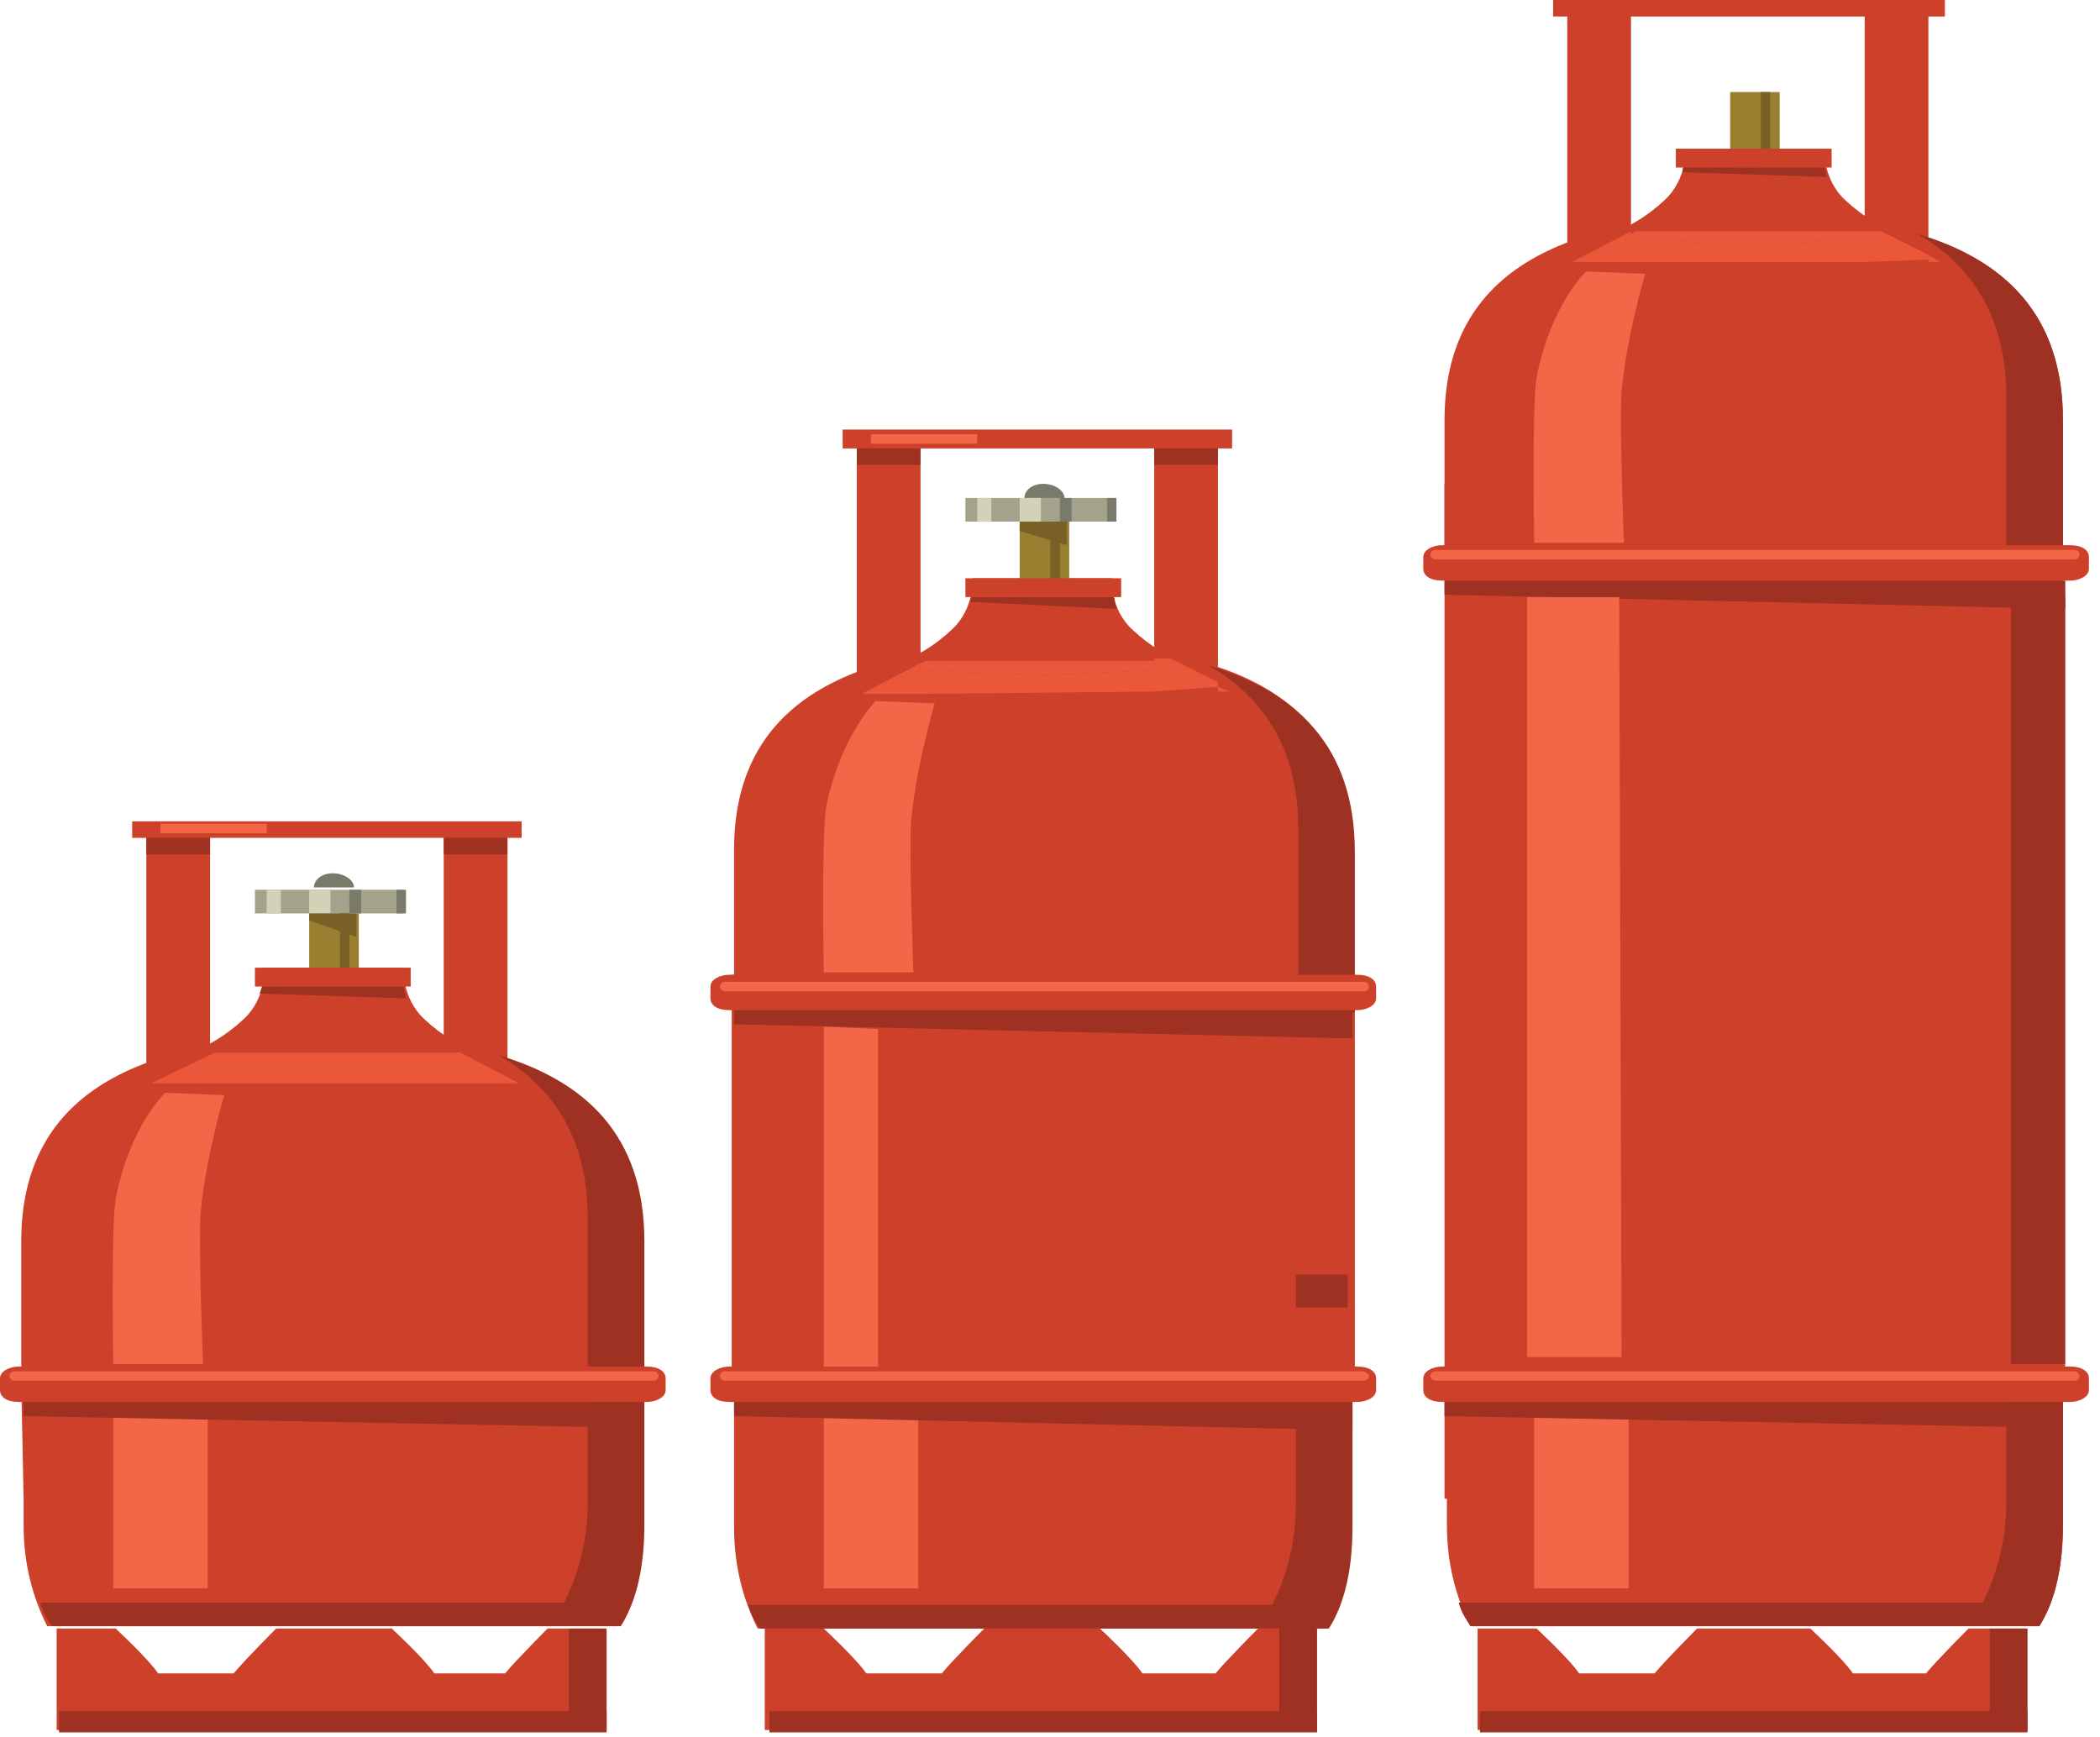 <svg width="168" height="139" viewBox="0 0 168 139" fill="none" xmlns="http://www.w3.org/2000/svg">
<path d="M26.813 85.162L39.654 84.595C39.654 84.595 36.821 84.218 33.989 81.574C32.101 79.874 32.289 77.42 32.289 77.42H26.813H21.148C21.148 77.42 21.337 79.874 19.449 81.574C16.617 84.218 13.784 84.595 13.784 84.595L26.625 85.162H26.813Z" fill="#CD412B"/>
<path d="M41.731 65.712H40.598H35.5H16.806H11.707H10.574V67.034H11.707V88.749H16.806V67.034H35.5V88.749H40.598V67.034H41.731V65.712Z" fill="#CD412B"/>
<path d="M16.806 67.034H11.707V68.356H16.806V67.034Z" fill="#9F3123"/>
<path d="M40.598 67.034H35.499V68.356H40.598V67.034Z" fill="#9F3123"/>
<path d="M28.702 73.076H24.736V79.119H28.702V73.076Z" fill="#9A7F30"/>
<path d="M32.289 71.188H20.393V73.076H32.289V71.188Z" fill="#A3A38C"/>
<path d="M26.624 69.867C25.68 69.867 25.114 70.433 25.114 70.999H28.324C28.324 70.433 27.569 69.867 26.624 69.867Z" fill="#7A7A6B"/>
<path d="M22.47 71.188H21.337V73.076H22.47V71.188Z" fill="#D2D2B8"/>
<path d="M26.436 71.188H24.736V73.076H26.436V71.188Z" fill="#D2D2B8"/>
<path d="M24.736 73.076V73.643L28.513 74.965V73.076H24.736Z" fill="#786027"/>
<path d="M27.947 73.076H27.191V79.119H27.947V73.076Z" fill="#786027"/>
<path d="M43.808 130.292C43.808 130.292 41.353 132.746 40.409 133.879H34.744C33.989 132.746 31.345 130.292 31.345 130.292H26.814H26.625H22.093C22.093 130.292 19.638 132.746 18.694 133.879H12.651C11.896 132.746 9.252 130.292 9.252 130.292H4.532V133.879V134.446V138.411H48.34V134.446V133.879V130.292H43.808Z" fill="#CD412B"/>
<path d="M1.888 119.906V121.983C1.888 125.193 2.643 127.837 3.776 130.103H49.284C50.606 128.025 51.172 125.193 51.172 121.983V119.906V110.653V101.401V99.324C51.172 86.483 40.22 82.895 26.813 82.895C13.029 82.895 1.699 86.294 1.699 99.324V101.401V110.653L1.888 119.906Z" fill="#CD412B"/>
<path d="M51.55 101.401V99.324C51.55 90.826 46.829 86.483 39.843 84.406C44.186 86.861 47.018 91.015 47.018 97.435V99.513V108.765V118.018V120.095C47.018 123.305 46.263 125.948 45.13 128.214H3.21C3.399 128.97 3.776 129.536 4.154 130.103H49.662C50.983 128.026 51.55 125.193 51.55 121.983V119.906V110.653V101.401Z" fill="#9F3123"/>
<path d="M32.856 77.42H20.393V78.93H32.856V77.42Z" fill="#CD412B"/>
<path d="M32.478 71.188H31.723V73.076H32.478V71.188Z" fill="#7A7A6B"/>
<path d="M28.89 71.188H27.946V73.076H28.89V71.188Z" fill="#7A7A6B"/>
<path d="M13.218 87.427L17.939 87.616C17.939 87.616 16.428 92.715 16.05 97.058C15.861 99.512 16.239 109.143 16.239 109.143H9.064C9.064 109.143 8.875 98.191 9.252 95.924C10.385 90.071 13.218 87.427 13.218 87.427Z" fill="#F26747"/>
<path d="M16.617 112.353H9.063V127.081H16.617V112.353Z" fill="#F26747"/>
<path d="M1.888 112.164H51.361V114.241L1.888 113.297V112.164Z" fill="#9F3123"/>
<path d="M20.96 78.93H32.29L32.479 79.874L20.771 79.496L20.96 78.93Z" fill="#9F3123"/>
<path d="M53.25 111.22C53.25 111.786 52.494 112.164 51.739 112.164H1.511C0.566 112.164 0 111.786 0 111.22V110.276C0 109.709 0.755 109.332 1.511 109.332H51.739C52.683 109.332 53.25 109.709 53.25 110.276V111.22Z" fill="#CD412B"/>
<path d="M52.683 110.087C52.683 110.275 52.494 110.464 52.305 110.464H1.133C0.944 110.464 0.755 110.275 0.755 110.087C0.755 109.898 0.944 109.709 1.133 109.709H52.305C52.494 109.709 52.683 109.898 52.683 110.087Z" fill="#F26747"/>
<path d="M21.337 65.901H12.84V66.656H21.337V65.901Z" fill="#F26747"/>
<path d="M48.529 136.901H4.721V138.6H48.529V136.901Z" fill="#9F3123"/>
<path d="M48.529 130.292H45.507V138.411H48.529V130.292Z" fill="#9F3123"/>
<path d="M12.085 86.672L17.183 84.217H36.821L41.542 86.672H12.085Z" fill="#EA573A"/>
<path d="M100.645 130.292C100.645 130.292 98.191 132.746 97.246 133.879H91.393C90.637 132.746 87.994 130.292 87.994 130.292H83.462H83.273H78.741C78.741 130.292 76.286 132.746 75.342 133.879H69.3C68.544 132.746 65.901 130.292 65.901 130.292H61.18V133.879V134.446V138.411H104.988V134.446V133.879V130.292H100.645Z" fill="#CD412B"/>
<path d="M105.366 136.901H61.558V138.6H105.366V136.901Z" fill="#9F3123"/>
<path d="M105.366 130.292H102.345V138.411H105.366V130.292Z" fill="#9F3123"/>
<path d="M108.388 77.986H58.537V109.709H108.388V77.986Z" fill="#CD412B"/>
<path d="M58.725 80.818H108.198V79.308V70.055V67.978C108.198 55.138 97.246 51.55 83.84 51.55C70.055 51.55 58.725 54.949 58.725 67.978V70.055V79.308V80.818Z" fill="#CD412B"/>
<path d="M83.462 54.005L96.302 53.438C96.302 53.438 93.47 53.061 90.637 50.417C88.749 48.718 88.938 46.263 88.938 46.263H83.462H77.797C77.797 46.263 77.986 48.718 76.097 50.417C73.265 53.061 70.433 53.438 70.433 53.438L83.273 54.005H83.462Z" fill="#CD412B"/>
<path d="M98.568 34.367H97.435H92.337H73.643H68.545H67.412V35.877H68.545V57.404H73.643V35.877H92.337V57.404H97.435V35.877H98.568V34.367Z" fill="#CD412B"/>
<path d="M73.643 35.877H68.544V37.199H73.643V35.877Z" fill="#9F3123"/>
<path d="M97.435 35.877H92.337V37.199H97.435V35.877Z" fill="#9F3123"/>
<path d="M85.539 41.731H81.574V47.773H85.539V41.731Z" fill="#9A7F30"/>
<path d="M89.127 39.843H77.231V41.731H89.127V39.843Z" fill="#A3A38C"/>
<path d="M83.462 38.71C82.518 38.71 81.951 39.276 81.951 39.843H85.162C85.162 39.276 84.406 38.71 83.462 38.71Z" fill="#7A7A6B"/>
<path d="M79.308 39.843H78.175V41.731H79.308V39.843Z" fill="#D2D2B8"/>
<path d="M83.273 39.843H81.574V41.731H83.273V39.843Z" fill="#D2D2B8"/>
<path d="M81.574 41.731V42.486L85.35 43.619V41.731H81.574Z" fill="#786027"/>
<path d="M84.784 41.731H84.029V47.773H84.784V41.731Z" fill="#786027"/>
<path d="M108.387 70.244V68.167C108.387 59.67 103.667 55.327 96.68 53.249C101.023 55.704 103.855 59.858 103.855 66.279V68.356V77.608V81.196L108.387 81.007V79.497V70.244Z" fill="#9F3123"/>
<path d="M89.693 46.263H77.231V47.773H89.693V46.263Z" fill="#CD412B"/>
<path d="M89.316 39.843H88.56V41.731H89.316V39.843Z" fill="#7A7A6B"/>
<path d="M85.728 39.843H84.784V41.731H85.728V39.843Z" fill="#7A7A6B"/>
<path d="M70.055 56.082L74.776 56.271C74.776 56.271 73.266 61.369 72.888 65.712C72.699 68.167 73.077 77.797 73.077 77.797H65.901C65.901 77.797 65.712 66.845 66.09 64.579C67.223 58.914 70.055 56.082 70.055 56.082Z" fill="#F26747"/>
<path d="M77.797 47.773H89.127L89.316 48.717L77.608 48.151L77.797 47.773Z" fill="#9F3123"/>
<path d="M110.087 79.874C110.087 80.441 109.331 80.818 108.576 80.818H58.348C57.404 80.818 56.837 80.441 56.837 79.874V78.93C56.837 78.364 57.592 77.986 58.348 77.986H108.576C109.52 77.986 110.087 78.364 110.087 78.93V79.874Z" fill="#CD412B"/>
<path d="M109.521 78.93C109.521 79.119 109.332 79.308 109.143 79.308H57.97C57.782 79.308 57.593 79.119 57.593 78.93C57.593 78.741 57.782 78.552 57.97 78.552H109.143C109.332 78.552 109.521 78.741 109.521 78.93Z" fill="#F26747"/>
<path d="M78.175 34.744H69.677V35.499H78.175V34.744Z" fill="#F26747"/>
<path d="M97.436 55.326V54.949L98.38 55.326H97.436ZM73.643 55.515V53.627L83.273 54.005H83.462H83.651L92.337 53.627V55.326L73.643 55.515Z" fill="#EA573A"/>
<path d="M83.462 54.005H83.273L73.643 53.627V53.061L74.021 52.872H92.337V53.627L83.462 54.005Z" fill="#EA573A"/>
<path d="M92.337 55.326V53.438V52.683H93.659L97.436 54.571V54.949L92.337 55.326ZM68.922 55.515L73.643 53.06V53.627V55.515H68.922Z" fill="#EA573A"/>
<path d="M58.725 80.818H108.198V83.084L58.725 81.951V80.818Z" fill="#9F3123"/>
<path d="M108.198 109.332H58.725V110.842V120.095V122.172C58.725 125.382 59.481 128.026 60.614 130.292H106.121C107.443 128.214 108.009 125.382 108.009 122.172V120.095V110.842L108.198 109.332Z" fill="#CD412B"/>
<path d="M103.667 112.353V118.206V120.283C103.667 123.494 102.911 126.137 101.778 128.403H59.858C60.047 129.158 60.425 129.725 60.803 130.291H106.31C107.632 128.214 108.198 125.382 108.198 122.172V120.095V112.164L103.667 112.353Z" fill="#9F3123"/>
<path d="M73.454 112.353H65.901V127.081H73.454V112.353Z" fill="#F26747"/>
<path d="M58.725 112.164H108.198V114.43L58.725 113.297V112.164Z" fill="#9F3123"/>
<path d="M110.087 111.22C110.087 111.786 109.331 112.164 108.576 112.164H58.348C57.404 112.164 56.837 111.786 56.837 111.22V110.276C56.837 109.709 57.592 109.332 58.348 109.332H108.576C109.52 109.332 110.087 109.709 110.087 110.276V111.22Z" fill="#CD412B"/>
<path d="M109.521 110.087C109.521 110.275 109.332 110.464 109.143 110.464H57.97C57.782 110.464 57.593 110.275 57.593 110.087C57.593 109.898 57.782 109.709 57.97 109.709H109.143C109.332 109.898 109.521 109.898 109.521 110.087Z" fill="#F26747"/>
<path d="M107.821 101.967H103.667V104.611H107.821V101.967Z" fill="#9F3123"/>
<path d="M70.244 109.332H65.901V82.14L70.244 82.329V109.332Z" fill="#F26747"/>
<path d="M157.483 130.292C157.483 130.292 155.028 132.746 154.084 133.879H148.23C147.475 132.746 144.831 130.292 144.831 130.292H140.488H140.299H135.767C135.767 130.292 133.313 132.746 132.368 133.879H126.326C125.571 132.746 122.927 130.292 122.927 130.292H118.206V133.879V134.446V138.411H162.014V134.446V133.879V130.292H157.483Z" fill="#CD412B"/>
<path d="M162.203 136.901H118.395V138.6H162.203V136.901Z" fill="#9F3123"/>
<path d="M162.203 130.292H159.182V138.411H162.203V130.292Z" fill="#9F3123"/>
<path d="M165.036 38.71H115.563V119.906H165.036V38.71Z" fill="#CD412B"/>
<path d="M115.563 46.452H165.036V44.941V35.688V33.611C165.036 20.771 154.084 17.183 140.677 17.183C126.892 17.183 115.563 20.582 115.563 33.611V35.688V44.941V46.452Z" fill="#CD412B"/>
<path d="M140.488 19.638L153.329 19.071C153.329 19.071 150.496 18.694 147.664 16.05C145.776 14.351 145.964 11.896 145.964 11.896H140.488H134.824C134.824 11.896 135.012 14.351 133.124 16.05C130.292 18.694 127.459 19.071 127.459 19.071L140.3 19.638H140.488Z" fill="#CD412B"/>
<path d="M155.594 0H154.272H149.174H130.48H125.382H124.249V1.322H125.382V23.037H130.48V1.322H149.174V23.037H154.272V1.322H155.594V0Z" fill="#CD412B"/>
<path d="M142.376 7.364H138.411V13.406H142.376V7.364Z" fill="#9A7F30"/>
<path d="M141.621 7.364H140.866V13.406H141.621V7.364Z" fill="#786027"/>
<path d="M165.036 33.611C165.036 25.114 160.315 20.771 153.329 18.694C157.672 21.149 160.504 25.303 160.504 31.723V43.242V46.829L165.036 46.641V45.13V33.611Z" fill="#9F3123"/>
<path d="M146.531 11.896H134.068V13.406H146.531V11.896Z" fill="#CD412B"/>
<path d="M126.892 21.715L131.613 21.904C131.613 21.904 130.102 27.003 129.725 31.346C129.536 33.8 129.914 43.431 129.914 43.431H122.738C122.738 43.431 122.549 32.478 122.927 30.213C124.06 24.359 126.892 21.715 126.892 21.715Z" fill="#F26747"/>
<path d="M115.563 46.451H165.225V48.717L115.563 47.584V46.451Z" fill="#9F3123"/>
<path d="M134.634 13.406H145.964L146.153 14.162L134.634 13.784V13.406Z" fill="#9F3123"/>
<path d="M167.113 45.507C167.113 46.074 166.357 46.452 165.602 46.452H115.374C114.43 46.452 113.863 46.074 113.863 45.507V44.563C113.863 43.997 114.618 43.619 115.374 43.619H165.602C166.546 43.619 167.113 43.997 167.113 44.563V45.507Z" fill="#CD412B"/>
<path d="M166.357 44.374C166.357 44.563 166.169 44.752 165.98 44.752H114.807C114.618 44.752 114.43 44.563 114.43 44.374C114.43 44.185 114.618 43.997 114.807 43.997H165.98C166.169 43.997 166.357 44.185 166.357 44.374Z" fill="#F26747"/>
<path d="M130.48 20.96V19.071L140.11 19.638H140.299H140.488L149.174 19.071V20.96H130.48Z" fill="#EA573A"/>
<path d="M140.488 19.638H140.299H140.11L130.48 19.071V18.694L130.858 18.505H149.174V19.071L140.488 19.638Z" fill="#EA573A"/>
<path d="M154.273 20.96V20.393L155.217 20.96H154.273Z" fill="#EA573A"/>
<path d="M149.174 20.96V19.26V18.505H150.496L154.273 20.393V20.771L149.174 20.96ZM125.76 20.96L130.48 18.505V19.071V20.96H125.76Z" fill="#EA573A"/>
<path d="M129.725 108.576H122.172V47.773H129.536L129.725 108.576Z" fill="#F26747"/>
<path d="M165.225 109.142H115.751V110.653V119.906V121.983C115.751 125.193 116.507 127.836 117.64 130.102H163.147C164.469 128.025 165.036 125.193 165.036 121.983V119.906V110.653L165.225 109.142Z" fill="#CD412B"/>
<path d="M160.504 112.164V118.017V120.094C160.504 123.305 159.748 125.948 158.615 128.214H116.696C116.884 128.969 117.262 129.536 117.64 130.102H163.147C164.469 128.025 165.036 125.193 165.036 121.983V119.906V111.975L160.504 112.164Z" fill="#9F3123"/>
<path d="M130.292 112.353H122.739V127.081H130.292V112.353Z" fill="#F26747"/>
<path d="M115.563 112.164H165.036V114.241L115.563 113.297V112.164Z" fill="#9F3123"/>
<path d="M167.113 111.22C167.113 111.786 166.357 112.164 165.602 112.164H115.374C114.43 112.164 113.863 111.786 113.863 111.22V110.276C113.863 109.709 114.618 109.332 115.374 109.332H165.602C166.546 109.332 167.113 109.709 167.113 110.276V111.22Z" fill="#CD412B"/>
<path d="M166.357 110.087C166.357 110.275 166.169 110.464 165.98 110.464H114.807C114.618 110.464 114.43 110.275 114.43 110.087C114.43 109.898 114.618 109.709 114.807 109.709H165.98C166.169 109.709 166.357 109.898 166.357 110.087Z" fill="#F26747"/>
<path d="M165.225 47.773H160.882V109.142H165.225V47.773Z" fill="#9F3123"/>
</svg>
